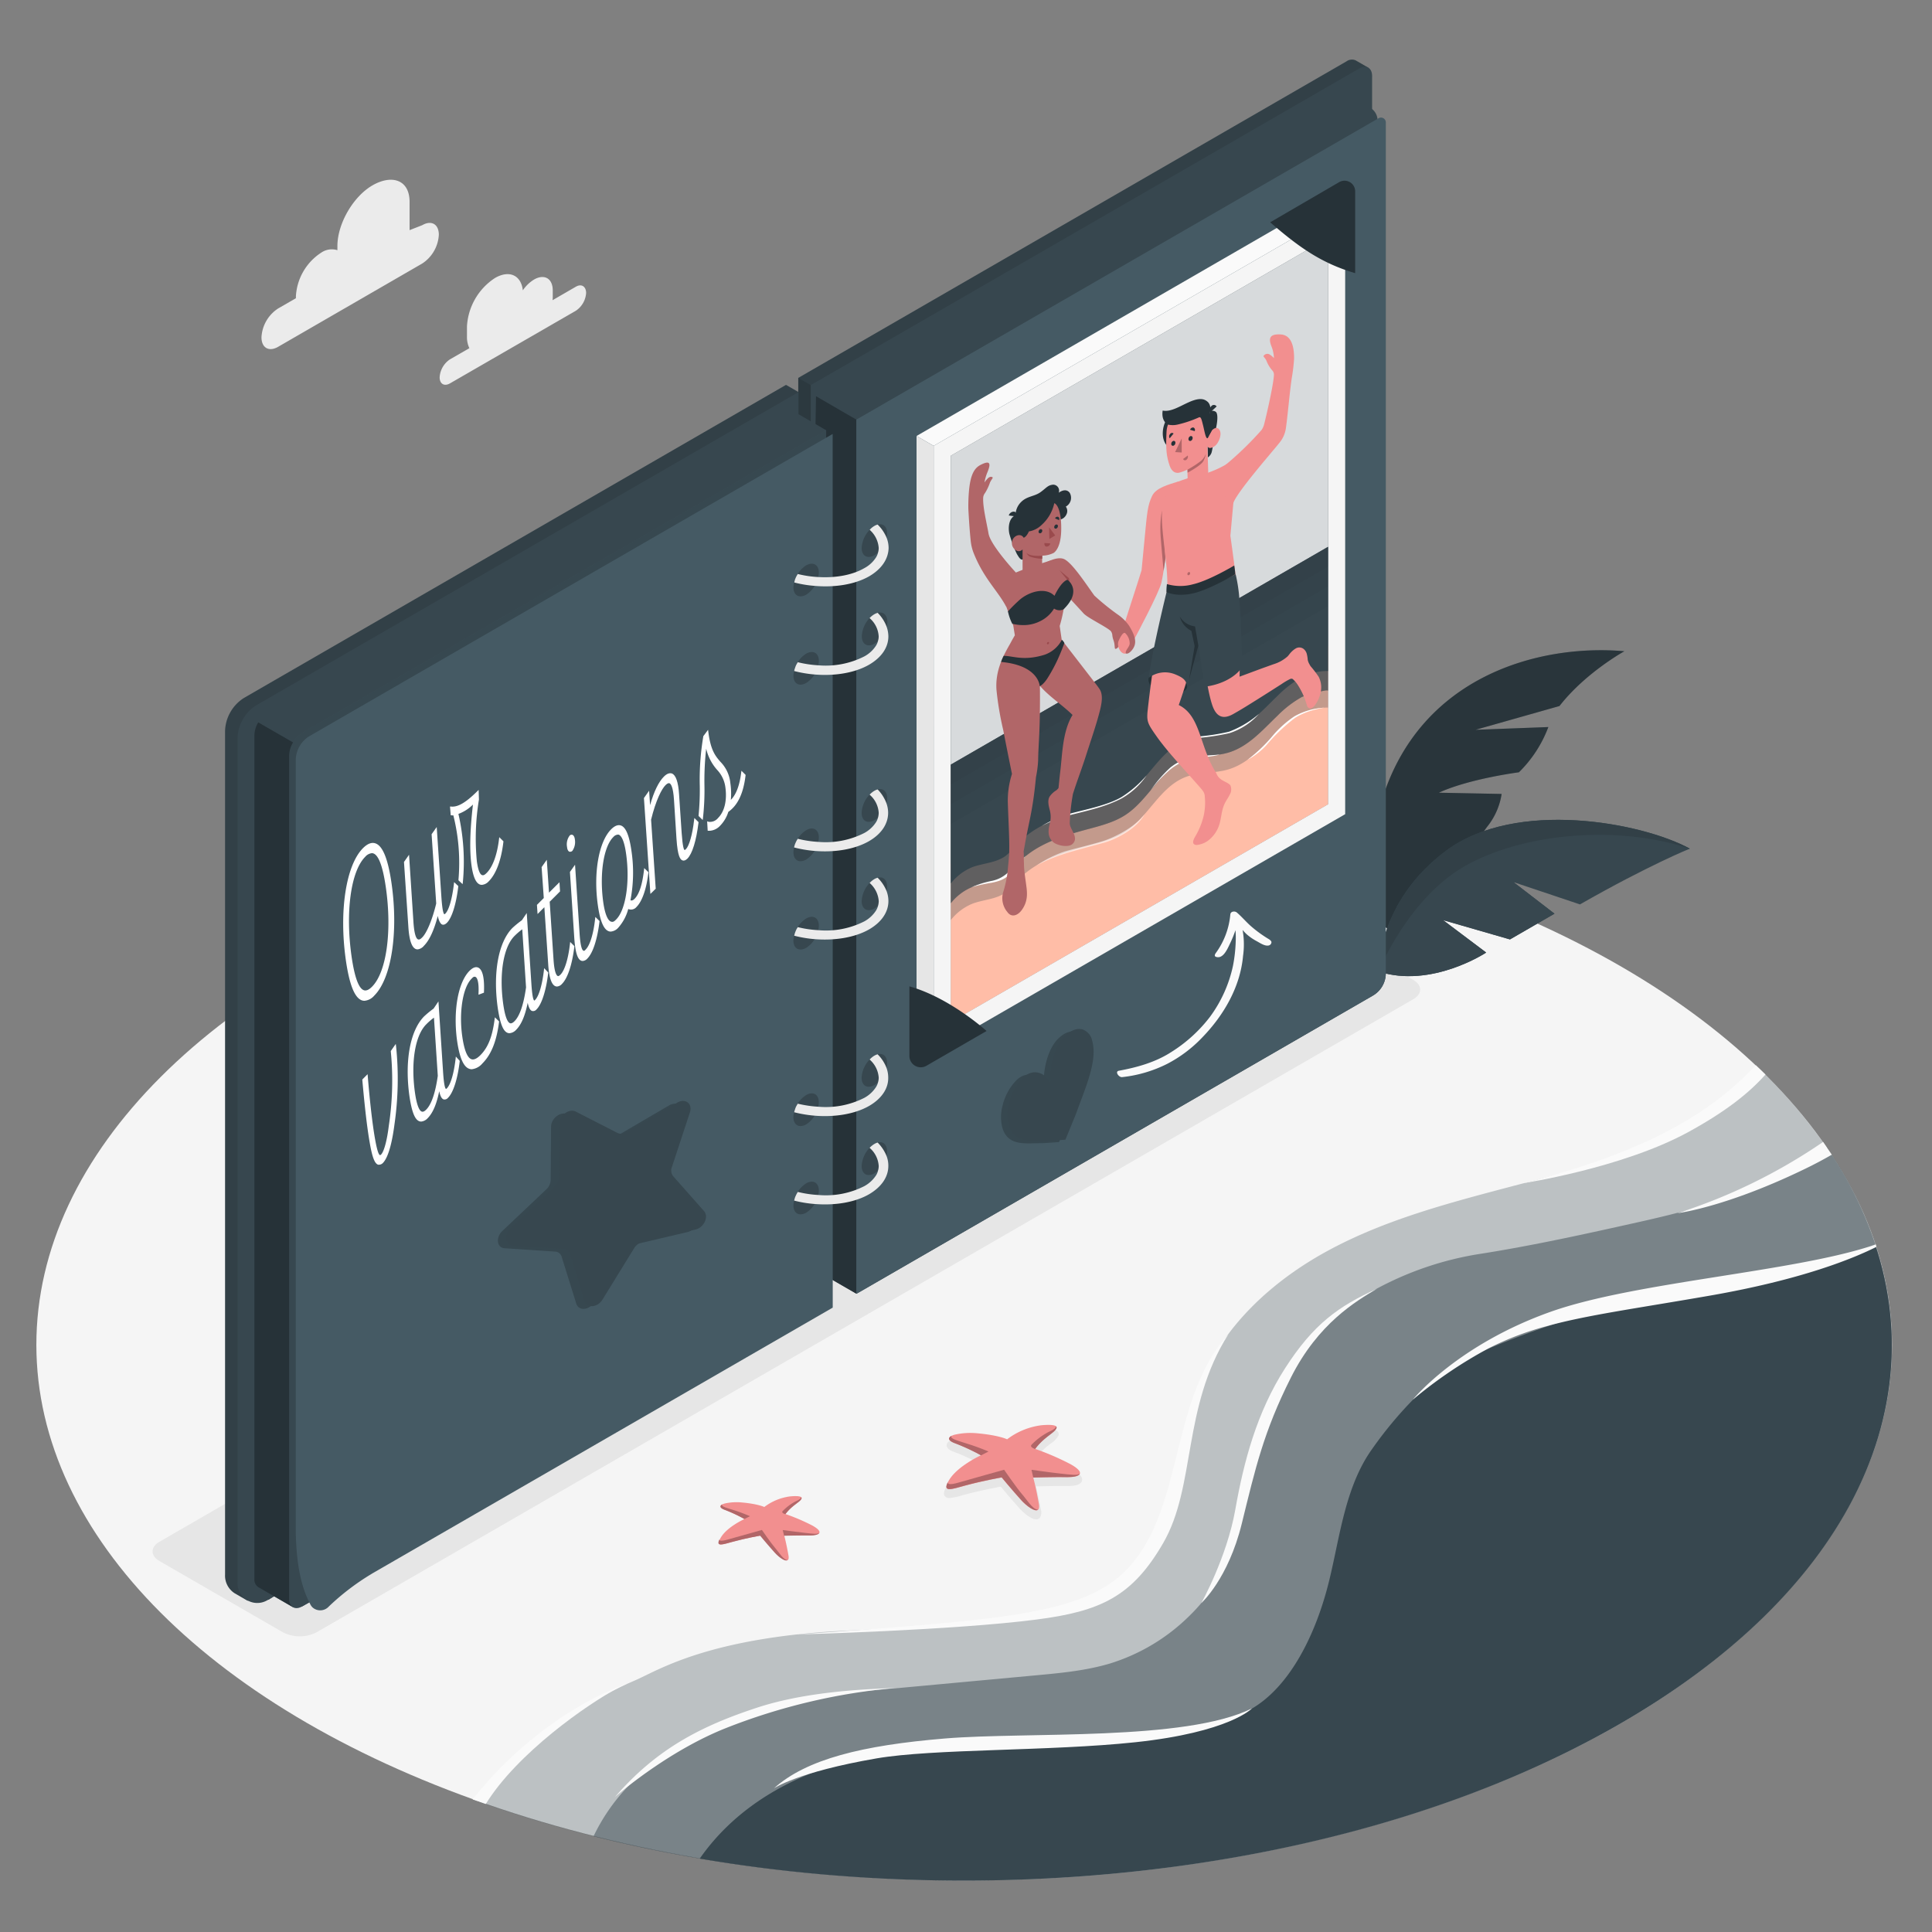 <svg xmlns="http://www.w3.org/2000/svg" viewBox="0 0 500 500"><rect x="0" y="0" width="500" height="500" fill="#808080" stroke="none"/><g id="freepik--Floor--inject-105"><g id="freepik--Beach--inject-105"><ellipse id="freepik--floor--inject-105" cx="249.53" cy="348.04" rx="240.12" ry="138.63" style="fill:#f5f5f5"></ellipse><g id="freepik--Waves--inject-105"><path d="M419.32,446.07C354.84,483.29,262.81,494.92,181.11,481q-14-2.38-27.5-5.78c-9.53-2.4-18.85-5.16-27.89-8.31l-2.35-.82c8.5-12.89,23.25-22.65,36.52-29.16l.71-.36.94-.44.85-.39,1.76-.77c5.32-2.26,15.57-9.05,42.26-12h.12l1.94-.21c4.13-.42,8.3-.66,12.47-.83l1-.07c12.83-.59,25.76-.62,38.38-2.47,7.23-1.07,17.16-3.38,21.85-5.45,9.34-4.12,15.57-11.08,19.06-21.47s5-21.64,8.58-32.13a55.71,55.71,0,0,1,7.92-14.88l.08-.1,0,0c6.73-9.05,16-16.36,26-21.76,15-8.12,31.77-12.43,48.29-16.8l2-.52,1.26-.33.46-.11,2.5-.65.42-.12c16-4.07,34.27-8.8,46.5-19.06a108.59,108.59,0,0,0,9.92-9.5c.58.54,1.13,1.09,1.69,1.63a130.59,130.59,0,0,1,14.89,17.41q.52.74,1,1.47l1.23,1.83a98.18,98.18,0,0,1,11.36,23.26,0,0,0,0,1,0,0c.07.21.14.41.2.61C499.53,366.05,477.42,412.52,419.32,446.07Z" style="fill:#37474F;opacity:0.3"></path><path d="M419.32,446.07C354.84,483.29,262.81,494.92,181.11,481q-14-2.38-27.5-5.78a50.06,50.06,0,0,1,8.77-12.76l0,0a59.86,59.86,0,0,1,10.15-8.62c15.29-10.28,34.82-14.68,52.93-16.35l6.42-.6h.2l.22,0,35.61-3.3c6.42-.59,12.9-1.19,19.1-3A50.25,50.25,0,0,0,308,418a41.31,41.31,0,0,0,2.94-3.18h0l0,0a38.82,38.82,0,0,0,8-16.58c4.6-19,8.73-33.08,15.46-44l.07-.13c4.35-8.53,12.26-15.34,21.3-20.3l.38-.22a83.58,83.58,0,0,1,26.35-9c14-2.18,28.11-5.3,41.87-8.38,3.59-.8,6.8-1.57,9.7-2.32,16.78-4.37,22.85-8.05,31.39-12.74,2.65-1.45,5.07-2.85,7.32-4.23l1.23,1.83a98.18,98.18,0,0,1,11.36,23.26,0,0,0,0,1,0,0c.07.21.14.41.2.61C499.53,366.05,477.42,412.52,419.32,446.07Z" style="fill:#37474F;opacity:0.5"></path><path d="M419.32,446.07C354.84,483.29,262.81,494.92,181.11,481c.22-.34.46-.67.7-1,7.19-9.8,16.84-16.45,27.6-20.88h0a109.9,109.9,0,0,1,30.66-7.18c12.77-1.29,26.19-1.1,39.21-1.44,14.51-.37,29.61-1,42.94-7.38a18.14,18.14,0,0,0,1.74-.92c9.78-5.7,16.59-19,20.06-33.26,2.76-11.29,4.13-24.25,11.09-33.95a102.39,102.39,0,0,1,10.58-12.76l0,0a55.89,55.89,0,0,1,18.06-12.58l1.42-.6,0,0q7.55-3.15,15.3-5.8l.2-.06q11.49-3.91,23.3-6.69c17.16-4,34.73-6.23,51.65-11.15,2.84-.82,5.68-1.74,8.49-2.74l.27-.1.92-.35a0,0,0,0,1,0,0c.07.21.14.41.2.61C499.53,366.05,477.42,412.52,419.32,446.07Z" style="fill:#37474F"></path><path d="M268.24,419.14C284.83,417,293,413.19,301,399.4c8.58-14.78,4.88-35.13,16.9-54.09-14.82,16.29-11.57,43.31-24.78,59.2C281.93,417.94,261.21,419,206.42,423,206.42,423,246.71,421.93,268.24,419.14Z" style="fill:#fafafa"></path><path d="M319.69,390.71c-2.2,12.4-8.78,24.15-8.78,24.15s6.93-6.21,10.45-20.5,5.63-23.74,12.71-37.82,16.86-19.79,22.27-23c-9.94,4.52-16.42,9.13-23.76,20.56S321.88,378.31,319.69,390.71Z" style="fill:#fafafa"></path><path d="M454.41,275.68c-9.08,9.55-23,20.49-55.61,29.33l-.42.12-2.5.65-.46.11-1.26.33s25.5-3.88,42.58-13.14c10-5.45,16-10.3,20.17-15-.56-.54-1.11-1.09-1.69-1.63Z" style="fill:#fafafa"></path><path d="M232.11,436.81a157,157,0,0,0-44.25,10.42c-14.24,5.66-26.47,15.91-28.48,17.64l-.24.22,0,0c.08-.09.14-.18.22-.26,10.62-12.19,22-18.12,36.64-22.91,14.24-4.66,31.16-4.78,35.93-5.12Z" style="fill:#fafafa"></path><path d="M485.62,322.69c-6,3-19.25,8.46-43,12.6-19.13,3.33-31.61,5-41.86,7.79l-.2.06a76.11,76.11,0,0,0-15.3,5.8l0,0a115.19,115.19,0,0,0-19.48,13.18l0,0s0,0-.05,0c.35-.43,11.85-14.24,35.68-22.67,21.68-7.66,62.16-10.23,82.87-17l.27-.1c.32-.1.62-.21.93-.32C485.49,322.29,485.56,322.49,485.62,322.69Z" style="fill:#fafafa"></path><path d="M472.82,297q-.49-.73-1-1.47a144,144,0,0,1-37.69,18.44c.8-.1,13.07-1.79,33.05-11.49,2.46-1.19,4.75-2.41,6.89-3.65Z" style="fill:#fafafa"></path><path d="M162.39,435.69l-.85.39-.94.44-.71.36c-7.67,4-26.08,16.85-34.17,30l-2.35-.82c-.35-.14-.7-.26-1.05-.38C135.87,448.53,152.65,439,162.39,435.69Z" style="fill:#fafafa"></path><path d="M293.81,450.89c24.39-2.6,30.18-8.74,30.18-8.74-17.36,8.54-58.08,6-79.45,7.77s-35.82,5.34-44.26,12.91c0,0,6-4.21,26.51-7.75C241.58,452.53,271.63,453.25,293.81,450.89Z" style="fill:#fafafa"></path></g></g></g><g id="freepik--Shadows--inject-105"><path id="freepik--Shadow--inject-105" d="M268.18,393.21c-1.4,0-3.43-1.84-4.31-2.82-2.08-2.3-4.19-4.83-4.86-5.65-1.14.21-5,.95-9.08,2l-1,.27a14.42,14.42,0,0,1-3.22.67,1.33,1.33,0,0,1-1.27-.6c-.32-.58-.1-1.42.74-2.79,1.77-2.87,5.52-5,7.37-6a48.68,48.68,0,0,0-5.56-2.51c-.86-.3-2-.82-2-1.75,0-.47.32-1.11,1.76-1.57a17.58,17.58,0,0,1,4.39-.49c.61,0,1.2,0,1.75.08a29.31,29.31,0,0,1,7.62,1.47,19,19,0,0,1,8.84-3.54c.71-.07,1.35-.1,1.91-.1,1.44,0,2.23.22,2.57.72a1,1,0,0,1,.08.94,5.66,5.66,0,0,1-1.92,2,18.33,18.33,0,0,0-3.19,2.93l.87.31a49.79,49.79,0,0,1,7.72,3.39c2,1.16,2.87,2.13,2.63,3.05-.3,1.13-2.09,1.36-3.53,1.36h-1.81c-2.25,0-5.2.06-6.56.09.26,1.06.77,3.23,1.28,6.15a2.38,2.38,0,0,1-.28,1.95A1.21,1.21,0,0,1,268.18,393.21Z" style="fill:#e6e6e6"></path><path id="freepik--shadow--inject-105" d="M73.24,422.45,41.28,404c-2.39-1.38-2.39-3.62,0-5L325.09,235.14a9.57,9.57,0,0,1,8.66,0l32,18.46c2.39,1.38,2.39,3.62,0,5L81.9,422.45A9.57,9.57,0,0,1,73.24,422.45Z" style="fill:#e6e6e6"></path></g><g id="freepik--Plants--inject-105"><g id="freepik--plants--inject-105"><path d="M359.83,241s-10.42-5.85-2.44-33.1c9.71-33.13,41.23-41.3,63-39.36,0,0-10.07,5.54-16.8,14.18l-21.71,6.15,18.83-.71a32.26,32.26,0,0,1-7.62,11.71s-12.82,1.65-20.71,5.28l16.24.32a17.79,17.79,0,0,1-3.71,8.45C381.51,218.42,373.14,232.47,359.83,241Z" style="fill:#37474F"></path><path d="M359.83,241s-10.42-5.85-2.44-33.1c9.71-33.13,41.23-41.3,63-39.36,0,0-10.07,5.54-16.8,14.18l-21.71,6.15,18.83-.71a32.26,32.26,0,0,1-7.62,11.71s-12.82,1.65-20.71,5.28l16.24.32a17.79,17.79,0,0,1-3.71,8.45C381.51,218.42,373.14,232.47,359.83,241Z" style="opacity:0.25"></path><path d="M356.77,251.43s-.41-18,17.56-31.32,50.41-7.32,63-.48c0,0-12.05,1.72-28.43,12.63l-17.24-4,10.64,8.19-11.52,6.66-17.33-5,11.17,8.4S370.5,255.88,356.77,251.43Z" style="fill:#37474F"></path><path d="M356.77,251.43s-.41-18,17.56-31.32,50.41-7.32,63-.48c0,0-10.54,4.22-28.44,14.43l-17.23-5.78,10.64,8.19-11.52,6.66-17.33-5,11.17,8.4S370.5,255.88,356.77,251.43Z" style="fill:#37474F"></path><path d="M374.33,220.11c-18,13.36-17.56,31.32-17.56,31.32s7.86-19.67,23.39-27.88,39.16-9.91,57.17-3.92C424.74,212.79,392.29,206.74,374.33,220.11Z" style="opacity:0.1"></path></g></g><g id="freepik--Album--inject-105"><g id="freepik--photo-album--inject-105"><g id="freepik--Notebook--inject-105"><path d="M206.59,331.18l3.24,1.88,138.66-83.8a7.46,7.46,0,0,0,3.37-5.83L354.09,17.5l-3.22-1.86a2.38,2.38,0,0,0-2.38.23L206.59,97.8Z" style="fill:#37474F"></path><path d="M350.87,15.64l3.22,1.86,0,2.76L209.83,99.67l-3.24-1.87,141.9-81.93A2.38,2.38,0,0,1,350.87,15.64Z" style="opacity:0.1"></path><path d="M209.83,333.06l141.9-81.93a7.45,7.45,0,0,0,3.37-5.83V19.69c0-2.15-1.51-3-3.37-1.94L209.83,99.67Z" style="fill:#37474F"></path><polygon points="206.59 97.8 209.83 99.67 209.83 333.06 206.59 331.19 206.59 97.8" style="opacity:0.2"></polygon><path d="M206.65,327.48,69.52,414l-5.5.24-3.23-1.87a5.4,5.4,0,0,1-2.54-4.87V189.13a10.5,10.5,0,0,1,4.92-8.52l140.25-81,3.23,1.86Z" style="fill:#37474F"></path><path d="M206.65,327.48,69.52,414l-5.5.24-3.23-1.87a5.4,5.4,0,0,1-2.54-4.87V189.13a10.5,10.5,0,0,1,4.92-8.52l140.25-81,3.23,1.86Z" style="opacity:0.1"></path><path d="M62.88,186.13a10,10,0,0,0-1.4,4.87V409.31a5.12,5.12,0,0,0,8,4.64l137.14-79.18V101.5l-140.25,81A10.05,10.05,0,0,0,62.88,186.13Z" style="fill:#37474F"></path><path d="M221.67,334.82l-14.27-8.23,3.78-224L345.84,24.83a3.77,3.77,0,0,1,3.43,0L354.79,28a3.8,3.8,0,0,1,1.72,3l2.14,220.84a6.73,6.73,0,0,1-3.37,5.83Z" style="fill:#37474f"></path><polygon points="221.62 334.8 221.63 108.6 211.18 102.54 207.4 326.59 221.62 334.8" style="fill:#263238"></polygon><path d="M358.65,31.65v220.2a6.73,6.73,0,0,1-3.37,5.83L222.15,334.55l-.53.25V108.6l135.15-78A1.25,1.25,0,0,1,358.65,31.65Z" style="fill:#455a64"></path><path d="M213.81,337.43,78.23,415.71l-2.38.24-8.95-5.19h0a2.38,2.38,0,0,1-1-2.18V190.26a7.45,7.45,0,0,1,3.36-5.83l135.59-78.28,8.95,5.19Z" style="fill:#37474f"></path><path d="M213.81,111.33l-1.7,1-22.06,12.74-4.11,2.37L78.23,189.62a7.46,7.46,0,0,0-3.37,5.83V413.78c0,2.14,1.52,3,3.37,1.94l1.8-1,133.78-77.25Z" style="fill:#455a64"></path><path d="M213.81,111.33l-1.7,1-22.06,12.74-4.11,2.37L78.23,189.62a7.46,7.46,0,0,0-3.37,5.83V413.78c0,2.14,1.52,3,3.37,1.94l1.8-1,133.78-77.25Z" style="opacity:0.2"></path><path d="M75.84,192.14l-9-5.19a6.72,6.72,0,0,0-1,3.31V408.58a2.34,2.34,0,0,0,1,2.17l9,5.2a2.41,2.41,0,0,1-1-2.17V195.45A6.83,6.83,0,0,1,75.84,192.14Z" style="fill:#263238"></path><path d="M215.49,112.31l-24.4,14.09-3.83,2.21-107.35,62a7.42,7.42,0,0,0-3.36,5.83V391.93c0,1.74,0,3.37,0,4.91.19,8.07,1.36,13.54,3.49,17.84.1.18.18.35.27.53a2.81,2.81,0,0,0,.67.87,3,3,0,0,0,4.14-.34,62.63,62.63,0,0,1,11-8.39l.17-.11,119.22-68.83Z" style="fill:#455a64"></path><path d="M227.14,135.76a2.87,2.87,0,0,0-.87.36,4.74,4.74,0,0,0-1.2,1A7.28,7.28,0,0,0,223,141.8c0,2.08,1.49,2.93,3.29,1.9a4.86,4.86,0,0,0,.95-.72h0a7.48,7.48,0,0,0,2.16-3.65,5.06,5.06,0,0,0,.19-1.31C229.57,136.27,228.54,135.38,227.14,135.76Z" style="fill:#37474f"></path><path d="M227.14,158.6a3.85,3.85,0,0,0-.86.36,5.45,5.45,0,0,0-1.24,1,7.39,7.39,0,0,0-2,4.69c0,2.09,1.49,3,3.3,1.91a5.07,5.07,0,0,0,1-.74,7.28,7.28,0,0,0,2.15-3.66,4.51,4.51,0,0,0,.18-1.29C229.58,159.11,228.54,158.22,227.14,158.6Z" style="fill:#37474f"></path><path d="M227.13,204.3a3.32,3.32,0,0,0-.85.36,5.69,5.69,0,0,0-1.23,1,7.17,7.17,0,0,0-2.05,4.7c0,2.08,1.47,2.93,3.29,1.9a5.53,5.53,0,0,0,1-.73,7.66,7.66,0,0,0,2.15-3.67,4.77,4.77,0,0,0,.17-1.29C229.57,204.8,228.54,203.92,227.13,204.3Z" style="fill:#37474f"></path><path d="M227.13,227.15a3.85,3.85,0,0,0-.86.36,5.49,5.49,0,0,0-1.21,1A7.41,7.41,0,0,0,223,233.2c0,2.09,1.49,2.94,3.31,1.91a5.28,5.28,0,0,0,.94-.71h0a7.67,7.67,0,0,0,2.16-3.68,4.87,4.87,0,0,0,.17-1.29C229.57,227.66,228.54,226.78,227.13,227.15Z" style="fill:#37474f"></path><path d="M227.12,272.85a3.71,3.71,0,0,0-.85.36,5.15,5.15,0,0,0-1.21,1,7.24,7.24,0,0,0-2.07,4.7c0,2.08,1.48,2.94,3.29,1.9a5,5,0,0,0,1-.73,7.42,7.42,0,0,0,2.15-3.67,4.75,4.75,0,0,0,.17-1.28C229.57,273.36,228.53,272.47,227.12,272.85Z" style="fill:#37474f"></path><path d="M227.13,295.69a3.38,3.38,0,0,0-.85.37,5.7,5.7,0,0,0-1.23,1,7.34,7.34,0,0,0-2.05,4.7c0,2.09,1.48,2.94,3.29,1.9a4.84,4.84,0,0,0,.94-.71v0a7.4,7.4,0,0,0,2.17-3.65s0,0,0,0a4.75,4.75,0,0,0,.17-1.28C229.58,296.21,228.54,295.31,227.13,295.69Z" style="fill:#37474f"></path><path d="M208.64,153.91c-1.82,1-3.29.18-3.3-1.9a7.23,7.23,0,0,1,3.28-5.69c1.82-1,3.3-.2,3.3,1.91A7.23,7.23,0,0,1,208.64,153.91Z" style="fill:#37474f"></path><path d="M227.14,135.76a2.87,2.87,0,0,0-.87.36,4.74,4.74,0,0,0-1.2,1,6.88,6.88,0,0,1,2.34,4.7,4.32,4.32,0,0,1-.17,1.18h0a4.25,4.25,0,0,1-.48,1.18,8.11,8.11,0,0,1-3.08,2.86c-3.13,1.81-7.46,2.56-11.88,2.3a27.44,27.44,0,0,1-5.33-.79,2.07,2.07,0,0,0-.22.35,6.38,6.38,0,0,0-.35.69c-.08.21-.17.42-.23.62a.24.24,0,0,0,0,.09,2.07,2.07,0,0,0-.1.33s0,0,0,0,0,.08,0,.12a29.91,29.91,0,0,0,5.34.88c5.18.45,10.37-.38,14.06-2.5,3.18-1.86,4.95-4.46,5-7.35a7.3,7.3,0,0,0-.46-2.47A10.32,10.32,0,0,0,227.14,135.76Z" style="fill:#ebebeb"></path><path d="M208.64,176.76c-1.82,1-3.29.19-3.3-1.9a7.23,7.23,0,0,1,3.28-5.69c1.82-1,3.3-.2,3.3,1.91A7.23,7.23,0,0,1,208.64,176.76Z" style="fill:#37474f"></path><path d="M227.14,158.6a3.85,3.85,0,0,0-.86.36,5.45,5.45,0,0,0-1.24,1,6.71,6.71,0,0,1,2.36,4.7,3.74,3.74,0,0,1-.16,1.16,4,4,0,0,1-.48,1.19,8.21,8.21,0,0,1-3.08,2.87,22.07,22.07,0,0,1-11.89,2.3,28.59,28.59,0,0,1-5.32-.8c-.16.24-.3.49-.43.73l-.08.15s0,0,0,.06a1.43,1.43,0,0,0-.14.34,7.54,7.54,0,0,0-.3,1,31.79,31.79,0,0,0,5.32.9c5.19.43,10.37-.4,14.07-2.53,3.19-1.85,5-4.44,5-7.34a7.8,7.8,0,0,0-.45-2.49A10.14,10.14,0,0,0,227.14,158.6Z" style="fill:#ebebeb"></path><path d="M208.63,222.46c-1.81,1-3.29.18-3.29-1.91a7.21,7.21,0,0,1,3.28-5.68c1.82-1.05,3.3-.2,3.3,1.9A7.23,7.23,0,0,1,208.63,222.46Z" style="fill:#37474f"></path><path d="M227.13,204.3a3.32,3.32,0,0,0-.85.36,5.69,5.69,0,0,0-1.23,1,6.71,6.71,0,0,1,2.36,4.7,5.15,5.15,0,0,1-.16,1.17,4.47,4.47,0,0,1-.49,1.18,8.28,8.28,0,0,1-3.08,2.87,22.07,22.07,0,0,1-11.9,2.3,28.28,28.28,0,0,1-5.32-.81l-.22.35a5.71,5.71,0,0,0-.35.7,4.82,4.82,0,0,0-.27.72l-.12.48a31.91,31.91,0,0,0,5.33.9c5.18.43,10.37-.4,14.07-2.53,3.19-1.85,4.94-4.45,4.95-7.34a7.44,7.44,0,0,0-.45-2.49A10.18,10.18,0,0,0,227.13,204.3Z" style="fill:#ebebeb"></path><path d="M208.63,245.31c-1.81,1-3.29.18-3.3-1.91a7.26,7.26,0,0,1,3.29-5.68c1.82-1.05,3.3-.2,3.3,1.9A7.22,7.22,0,0,1,208.63,245.31Z" style="fill:#37474f"></path><path d="M227.13,227.15a3.85,3.85,0,0,0-.86.36,5.49,5.49,0,0,0-1.21,1,6.89,6.89,0,0,1,2.36,4.71,4.91,4.91,0,0,1-.18,1.2h0a4.6,4.6,0,0,1-.48,1.15,8.35,8.35,0,0,1-3.07,2.88,22,22,0,0,1-11.9,2.28,28,28,0,0,1-5.33-.79c-.07.13-.14.23-.22.35a6.08,6.08,0,0,0-.33.68l0,0a6,6,0,0,0-.28.81c0,.12-.07.25-.1.38a31.66,31.66,0,0,0,5.31.89c5.19.42,10.39-.41,14.08-2.52,3.2-1.85,5-4.46,5-7.34a7.56,7.56,0,0,0-.44-2.49A10.21,10.21,0,0,0,227.13,227.15Z" style="fill:#ebebeb"></path><path d="M208.63,291c-1.81,1-3.29.18-3.3-1.91a7.22,7.22,0,0,1,3.29-5.68c1.82-1.05,3.29-.2,3.29,1.9A7.25,7.25,0,0,1,208.63,291Z" style="fill:#37474f"></path><path d="M227.12,272.85a3.71,3.71,0,0,0-.85.36,5.15,5.15,0,0,0-1.21,1,6.8,6.8,0,0,1,2.35,4.69,4.32,4.32,0,0,1-.17,1.18,4,4,0,0,1-.49,1.18,8.28,8.28,0,0,1-3.08,2.87,22,22,0,0,1-11.88,2.29,29.94,29.94,0,0,1-5.33-.79,7.63,7.63,0,0,0-.42.73l-.09.15a.14.14,0,0,0,0,.06,2,2,0,0,0-.14.34l-.16.48a3.9,3.9,0,0,0-.12.46l0,0a33,33,0,0,0,5.33.89c5.19.42,10.37-.41,14.07-2.53,3.19-1.85,5-4.46,4.94-7.33a7.2,7.2,0,0,0-.44-2.5A9.86,9.86,0,0,0,227.12,272.85Z" style="fill:#ebebeb"></path><path d="M208.64,313.85c-1.82,1-3.29.19-3.3-1.9a7.24,7.24,0,0,1,3.28-5.69c1.82-1.05,3.3-.19,3.3,1.91A7.21,7.21,0,0,1,208.64,313.85Z" style="fill:#37474f"></path><path d="M227.13,295.69a3.38,3.38,0,0,0-.85.37,5.7,5.7,0,0,0-1.23,1,6.73,6.73,0,0,1,2.36,4.7,4.14,4.14,0,0,1-.17,1.17v0a4,4,0,0,1-.47,1.17,8.45,8.45,0,0,1-3.08,2.87,21.94,21.94,0,0,1-11.91,2.29,27.92,27.92,0,0,1-5.3-.79,2.07,2.07,0,0,0-.22.35,6.38,6.38,0,0,0-.35.69,5.81,5.81,0,0,0-.27.72c0,.16-.09.32-.13.48a30.72,30.72,0,0,0,5.33.88c5.19.43,10.38-.39,14.06-2.51,3.19-1.86,5-4.45,5-7.34a6.86,6.86,0,0,0-.43-2.48s0,0,0,0A10.38,10.38,0,0,0,227.13,295.69Z" style="fill:#ebebeb"></path></g><g id="freepik--Photo--inject-105"><polygon points="241.63 115.39 348.13 53.9 348.13 210.71 241.64 272.19 241.63 115.39" style="fill:#f5f5f5"></polygon><polygon points="348.13 53.9 343.69 51.34 237.2 112.83 241.63 115.39 348.13 53.9" style="fill:#fafafa"></polygon><polygon points="237.2 112.83 237.2 269.63 241.64 272.19 241.63 115.39 237.2 112.83" style="fill:#e6e6e6"></polygon><polygon points="246.07 117.95 343.69 61.59 343.69 208.14 246.07 264.5 246.07 117.95" style="fill:#37474F"></polygon><polygon points="246.07 117.95 343.69 61.59 343.69 208.14 246.07 264.5 246.07 117.95" style="fill:#fff;opacity:0.8"></polygon><polygon points="246.07 223.51 343.69 167.15 343.69 208.14 246.07 264.5 246.07 223.51" style="fill:#ffbda7"></polygon><path d="M246.07,233.76a13.69,13.69,0,0,1,5.63-4.24c2.79-1.05,6-1.08,8.49-2.84a23.5,23.5,0,0,0,3.35-3.34c4.73-5,11.64-7.05,18.26-8.82,3.28-.88,6.63-1.76,9.47-3.62,6-3.91,9-11.73,15.71-14.2,3.48-1.29,7.38-.87,10.93-1.93,5.23-1.56,8.92-5.94,12.73-9.57a28.27,28.27,0,0,1,6.25-4.8c.55-.29,6.8-2.19,6.8-1.62V141.53l-97.62,56.36Z" style="fill:#37474F;opacity:0.5"></path><path d="M246.07,238.11a13.72,13.72,0,0,1,5.63-4.25c2.79-1.05,6-1.08,8.49-2.83a24.59,24.59,0,0,0,3.35-3.34c4.73-5,11.64-7.05,18.26-8.83,3.28-.88,6.63-1.76,9.47-3.62,6-3.91,9-11.73,15.71-14.2,3.48-1.28,7.38-.86,10.93-1.92,5.23-1.57,8.92-5.94,12.73-9.57a27.79,27.79,0,0,1,6.25-4.81,14.65,14.65,0,0,1,6.8-1.62V141.53l-97.62,56.36Z" style="fill:#37474F;opacity:0.3"></path><path d="M246.07,233.76a13.69,13.69,0,0,1,5.63-4.24c2.79-1.05,6-1.08,8.49-2.84a23.5,23.5,0,0,0,3.35-3.34c4.73-5,11.64-7.05,18.26-8.82,3.28-.88,6.63-1.76,9.47-3.62,6-3.91,9-11.73,15.71-14.2,3.48-1.29,7.38-.87,10.93-1.93,5.23-1.56,8.92-5.94,12.73-9.57a28.27,28.27,0,0,1,6.25-4.8c.55-.29,6.8-2.19,6.8-1.62V141.53l-97.62,56.36Z" style="fill:#37474F;opacity:0.4"></path><path d="M246.07,228.64a13.72,13.72,0,0,1,5.63-4.25c2.79-1,6-1.08,8.49-2.83a24.59,24.59,0,0,0,3.35-3.34c4.73-5,11.64-7.05,18.26-8.83,3.28-.88,6.63-1.76,9.47-3.62,6-3.91,9-11.73,15.71-14.2,3.48-1.28,7.38-.86,10.93-1.92,5.23-1.57,8.92-5.94,12.73-9.57a28.27,28.27,0,0,1,6.25-4.8,14.63,14.63,0,0,1,6.8-1.63V141.53l-97.62,56.36Z" style="fill:#37474F"></path><polygon points="246.07 197.89 246.07 213.27 343.69 156.91 343.69 141.53 246.07 197.89" style="opacity:0.03"></polygon><polygon points="246.07 197.89 246.07 208.14 343.69 151.78 343.69 141.53 246.07 197.89" style="opacity:0.03"></polygon><path d="M269.59,213.75a34.16,34.16,0,0,1,7.68-3.27c3.36-.91,9.36-2.06,13-4.21a29.32,29.32,0,0,0,6.48-5.61,19.5,19.5,0,0,1-6.52,6c-3.91,2-7.71,2.88-12.18,4A40.23,40.23,0,0,0,269.59,213.75Z" style="fill:#fff"></path><path d="M305.57,192.2a12.08,12.08,0,0,1,4.34-1.57,55.1,55.1,0,0,0,8.15-1.26,25.77,25.77,0,0,0,7.77-4.63,17.22,17.22,0,0,1-7.66,5A60,60,0,0,1,309.8,191,13.71,13.71,0,0,0,305.57,192.2Z" style="fill:#fff"></path><path d="M251.48,229.6a24.8,24.8,0,0,1,5.31-1.65,8.48,8.48,0,0,0,4.22-2.29,30.55,30.55,0,0,1,4.62-4.22,21.23,21.23,0,0,0-3.74,4.08c-1.34,1.89-3.06,2.49-5.22,2.93A40.57,40.57,0,0,0,251.48,229.6Z" style="fill:#fff"></path><path d="M268.26,224a30,30,0,0,1,7.39-3.68c1.91-.55,7.85-2,10.12-2.76s7.71-3.22,10.45-6.83c-2.06,3.87-7.61,6.57-10.51,7.37S277,220.41,275,221.13A39.46,39.46,0,0,0,268.26,224Z" style="fill:#fff;opacity:0.6"></path><path d="M297.82,204.49a33.65,33.65,0,0,1,5.09-5.87,14,14,0,0,1,6.21-2.82c2.21-.24,6-.43,6.58-.54-1.87.62-5.58.78-6.79.94a14.93,14.93,0,0,0-6.45,3.31A35.42,35.42,0,0,0,297.82,204.49Z" style="fill:#fff"></path><path d="M322.85,196.64a39,39,0,0,0,6.55-6.26,27.38,27.38,0,0,1,5.6-5,17.72,17.72,0,0,1,7.7-2.23c-1,.17-5.24.84-8.16,3.12a45.51,45.51,0,0,0-6.77,6.55A18.45,18.45,0,0,1,322.85,196.64Z" style="fill:#fff"></path><polygon points="246.07 197.89 246.07 203.02 343.69 146.66 343.69 141.53 246.07 197.89" style="opacity:0.03"></polygon><path d="M295.44,147.57c-.72,2.45-4.39,13.55-4.58,14.39-.28,1.28-2,4.1-1.05,4.54,1.63.79,2.94.41,3.47-.56.72-1.33,6.7-12.58,7.3-15.17s1.73-11.5,2.3-13.67c.77-2.95,2.09-12.5,2.09-12.5-2.49.81-5.78,1.6-6.8,3.74-1.18,2.46-1.3,4.33-1.92,10.77C295.87,143.2,295.44,147.57,295.44,147.57Z" style="fill:#f28f8f"></path><path d="M301.63,144.55l-.91-12.41a25.62,25.62,0,0,0-.37,6.23c.06,1.31.78,9.37.78,9.37Z" style="fill:#b16668"></path><path d="M273.82,151.62s4.8,5.13,6.6,7.12c1.07,1.18,6,3.52,7.06,4.59a2.15,2.15,0,0,1,.4,1.19c.13,1,.43,1.27.55,2.29.09.8.06,1.09.23,1.11s.68-.14.92-.88a9.86,9.86,0,0,0,.24-1.59,7.64,7.64,0,0,1,.84,2.43c.38,2,1.59,1.36,2.49.11,1-1.45.89-3.05-.91-6a11.47,11.47,0,0,0-2.64-2.72,61.82,61.82,0,0,1-6.37-5.12c-2.17-3-5.55-8.2-7.67-9.37-1.5-.83-3.92.2-5.78,1.32A42.7,42.7,0,0,0,273.82,151.62Z" style="fill:#b16668"></path><path d="M289.51,165.82c.31-.7,1.08-2.27,1.65-2a3.67,3.67,0,0,1,1.2,2.76c-.07.93-1.22,1.73-1,2.53C290.2,169.53,288.87,167.31,289.51,165.82Z" style="fill:#f28f8f"></path><path d="M284.59,178.37c-.26-.4-.62-.89-1.06-1.46h0l-8.76-11.33-.52-3.59a33.37,33.37,0,0,0,1-4.27c2.57-3.12,1.93-5.69,1.06-7.49-1.74-3.59-3.09-5.54-4.75-5.07l-4.92,1.56c-2.49.92-4.19,1.63-4.79,1.91-1.54.73-1.52,1.9-1.65,3.65a16.71,16.71,0,0,0,.23,4.73l1.8,4.86.41,2.55s-.49.81-1.2,2.14c-1.71,3-3.92,6.95-3.55,12a79.83,79.83,0,0,0,1.74,10.35c1.14,5.9,2.27,11.38,2.27,11.38a22.49,22.49,0,0,0-1.08,7.27c.14,4.61.44,9.68.37,12.37,0,.59-.05,1.81-.05,1.81v-.41c-.07,1.13-.14,1.76-.41,4.56a29.09,29.09,0,0,1-1.14,5.11,5.54,5.54,0,0,0,1.09,5c1.1,1.58,2.73.92,3.74-.47,1.73-2.37,1.42-4.62,1.13-6.73S265,225,265,223.57c-.08-2,0-2.3-.09-3.19.1-.61.27-1.46.36-2,1.1-6.22,2-8.46,2.84-17.26a28.35,28.35,0,0,0,.56-4.33c0-1.31.11-3.24.25-6,.23-4.47.25-9.36.21-13.29,2.49,2.86,5.59,4.76,8.45,7.53-2.61,4.19-2.66,10.35-3.16,14.41-.28,2.32-.29,2.83-.48,4.51a3.09,3.09,0,0,1-.57.58,5.78,5.78,0,0,0-1.72,1.61c-.66,1.08-.2,2.61.08,3.72a6.84,6.84,0,0,1-.11,3.54c-.41,1.8-.41,3.19.79,4.39.95,1,4,1.65,5.13.65,1.86-1.7-.76-3.81-.69-5.48a53.41,53.41,0,0,1,.82-7.47c1.06-3.38,2.06-5.85,3.4-10,.79-2.5,2.14-6.4,3.1-9.77C284.85,183.22,285.77,180.21,284.59,178.37Zm-19.76,42.18a.69.69,0,0,0,0-.13Zm-.05.4c0-.07,0-.16,0-.26Z" style="fill:#b16668"></path><path d="M269.08,177.58s-.17-5.38-10-6.27a10,10,0,0,1,.68-1.58c2.39,0,5.13,1.4,10.54-.27a8,8,0,0,0,4.51-3.88,2.66,2.66,0,0,1,.65.83s-.66,1.91-1.74,4.28a41.62,41.62,0,0,1-2.77,5.05C269.82,177.37,269.08,177.58,269.08,177.58Z" style="fill:#263238"></path><path d="M271.5,166.37a.41.41,0,0,1-.28.36.21.21,0,0,1-.27-.22.41.41,0,0,1,.28-.36A.21.21,0,0,1,271.5,166.37Z" style="fill:#9a4a4d"></path><path d="M276.2,150.05l-2-2.46s2.15,1.8,2.4,2,.05,2,.05,2Z" style="fill:#9a4a4d"></path><path d="M260.86,158.23s1.13-1.28,2.89-2.88c2.37-2.15,6.76-3.58,9.15-1.15,0,0,1.58-3.52,3.3-4.15.19,0,4,2.91-1,7.67a2.49,2.49,0,0,1-2.41-.22,8.55,8.55,0,0,1-3.46,3.19,9.53,9.53,0,0,1-4.82,1.08,11.25,11.25,0,0,1-2.54-.35A12.15,12.15,0,0,1,260.86,158.23Z" style="fill:#263238"></path><path d="M264.68,144.81c-.62.15-1.05-.69-1.52-1.45a32.66,32.66,0,0,1-1.85-4.9c-.41-1.27-.48-4.31,1.5-5.1a4.88,4.88,0,0,1,1.46-3.45c1.55-1.54,3.43-1.4,5-2.53s1.89-1.84,3.31-1.95a1.55,1.55,0,0,1,1.42,2.09s1.74-1.41,2.83,0a2.59,2.59,0,0,1-1,3.59,1.92,1.92,0,0,1,.17,2,2.37,2.37,0,0,1-2.22,1.42Z" style="fill:#263238"></path><path d="M262.42,132.41a1.38,1.38,0,0,0-1.35,1l1.94.26C263.22,133.05,263,132.48,262.42,132.41Z" style="fill:#263238"></path><path d="M272.85,130.22c.84.31,1.89,2.29,1.79,7.05-.09,4-1.32,5.37-1.94,5.82a6.82,6.82,0,0,1-3,.71v2.41s3.2,2.84.54,3.92a5.1,5.1,0,0,1-4.13-.55,3.5,3.5,0,0,1-1.47-2.13l0-5.26a1.29,1.29,0,0,1-1.83.13,2.14,2.14,0,0,1-.54-3c.75-1,2.12-1.15,2.65-.15,0,0,.68-.13,1.36-1.64a6.12,6.12,0,0,0,3.26-1.65A10.57,10.57,0,0,0,272.85,130.22Z" style="fill:#b16668"></path><path d="M269.74,137.33a.71.71,0,0,1-.46.67.38.38,0,0,1-.5-.37.72.72,0,0,1,.45-.67A.38.38,0,0,1,269.74,137.33Z" style="fill:#263238"></path><path d="M270.33,140.53l1.49.11a1,1,0,0,1-1,.82C270.44,141.43,270.2,141,270.33,140.53Z" style="fill:#9a4a4d"></path><path d="M274.05,134.6l-1-.45a.66.66,0,0,1,.81-.39A.6.6,0,0,1,274.05,134.6Z" style="fill:#263238"></path><path d="M269.07,135.73l-1.1.74a.77.77,0,0,1,.32-.88A.51.51,0,0,1,269.07,135.73Z" style="fill:#263238"></path><path d="M273.79,136.13a.71.71,0,0,1-.46.67.38.38,0,0,1-.5-.37.72.72,0,0,1,.45-.67A.38.38,0,0,1,273.79,136.13Z" style="fill:#263238"></path><polygon points="271.5 136.46 271.57 139.48 273.08 138.57 271.5 136.46" style="fill:#9a4a4d"></polygon><path d="M269.73,143.8c-1.22.16-3.73.07-4.12-.88a1.93,1.93,0,0,0,.88,1.11,10.52,10.52,0,0,0,3.24.57Z" style="fill:#9a4a4d"></path><path d="M252,143.18c2.65,6.63,6.23,9.7,8.4,13.83,3.87-.7,4.19-6.62,2.5-8.85,0,0-6.54-7-7.07-10.08-.46-2.7-1.53-6.92-1.38-9.32a2.16,2.16,0,0,1,.47-1.16,12.76,12.76,0,0,0,1.29-2.73c.39-.81.8-1.18.69-1.31s-.59-.35-1.19.18a7.38,7.38,0,0,0-.93,1.13,12.21,12.21,0,0,1,.8-2.74c.88-2.15.72-3.11-1.78-1.83-1.57.79-2.6,2.4-3,6.45a43.68,43.68,0,0,0-.19,5c.16,3,.36,5.88.62,8.35A11.94,11.94,0,0,0,252,143.18Z" style="fill:#b16668"></path><path d="M297.28,175.45c-.2.73-.18,2.72,4.23,3.55s5.48-.21,5.72-1.13a4.65,4.65,0,0,0-2.59-4.75C302.31,172.13,297.69,173,297.28,175.45Z" style="fill:#263238"></path><path d="M341.26,175.13a28.32,28.32,0,0,0-2.05-2.68,4.36,4.36,0,0,1-.35-.59,3.68,3.68,0,0,1-.42-1.09,8.18,8.18,0,0,0-.22-1.44,2.48,2.48,0,0,0-.84-1.38,1.81,1.81,0,0,0-2.08-.11,5.84,5.84,0,0,0-1.21,1c-.32.33-.57.75-.89,1.06a9.7,9.7,0,0,1-3.61,2L326.52,173l-5.39,2-.33.12s.31-11.63-.46-20.84c-.38-4.91-1.92-15.62-1.92-15.62l1.11-12.25c-.07-1.5-.9-7.23-2-6.34a26.39,26.39,0,0,1-4.69,2.19s-3.67.91-6.51,1.87c-2.68.9-4.36,1.71-5.47,7.44-.89,4.56,2.08,16.83,1,22.31a1.13,1.13,0,0,0,0,.18A287.88,287.88,0,0,0,297,184c-.27,2.74.06,3.34,2.22,6.42,3,4.32,8.23,9.72,11.83,13.92l.35.49a2.54,2.54,0,0,1,.4,1.34,16,16,0,0,1,.05,2.53,19.1,19.1,0,0,1-.25,2,18.79,18.79,0,0,1-2.32,5.86c-.32.57-.66,1.28-.41,1.76a1,1,0,0,0,1,.34,5.92,5.92,0,0,0,3.31-1.55,8.29,8.29,0,0,0,2.27-3.38c.67-1.91.61-3.94,1.5-5.77.38-.8.92-1.5,1.3-2.3a2.66,2.66,0,0,0,.19-2.37,1.71,1.71,0,0,0-.54-.5c-1-.66-2.31-.93-3-2.4l-.16-.36c-4.37-6.89-3.94-14.76-9.68-17.57,2-5.64,3.73-11.92,5.54-18,.38,3.3,1.73,14.09,3.19,18.19.92,2.58,2.5,3.74,5.3,2.18,2.09-1.16,4.16-2.47,6.22-3.76s4.26-2.69,6.38-4.05a16.74,16.74,0,0,1,2.13-1.26.91.91,0,0,1,.57-.1.72.72,0,0,1,.31.21,7.18,7.18,0,0,1,1.19,1.43,19.34,19.34,0,0,1,1.8,3.58c.24.61.4,1.27.63,1.88a.84.84,0,0,0,1.16.48,2.56,2.56,0,0,0,.91-.86,8.23,8.23,0,0,0,1.48-3.69A5.94,5.94,0,0,0,341.26,175.13Z" style="fill:#f28f8f"></path><path d="M308,148.32a.52.52,0,0,1-.31.52.27.27,0,0,1-.39-.25.52.52,0,0,1,.31-.52A.27.27,0,0,1,308,148.32Z" style="fill:#b16668"></path><path d="M301.91,153.21s-3.7,15-4.63,22.24a6.9,6.9,0,0,1,6.67-1c2.56,1,3.13,1.78,3.28,3.44l2.91-10.76,1.65,10.58s6.47-.5,9.74-5.08c0-.37-.38-12.56-.75-17.14a40.11,40.11,0,0,0-1-6.89s-5.63,3-9.95,3.79A54.66,54.66,0,0,1,301.91,153.21Z" style="fill:#37474f"></path><path d="M302,151.16a15,15,0,0,0-.13,2.05s2.34,1.3,6.68.4,11.15-5,11.15-5c-.05-.71-.15-1.47-.28-2.26,0,0-6.4,3.86-10.63,4.85A12.37,12.37,0,0,1,302,151.16Z" style="fill:#263238"></path><path d="M310.14,167.11l-.87-5a5.29,5.29,0,0,1-3.94-2.55,5.78,5.78,0,0,0,3,3.7l.84,3.93-1.46,8.8Z" style="fill:#263238"></path><path d="M331,114.73c-1.07,1.44-11.27,13-11.88,15.65-4.29-1.89-3.09-9.36-1.63-10.33a83.56,83.56,0,0,0,9-8.77,4.47,4.47,0,0,0,.59-1.21c.25-.77,2.47-10.16,2.61-13a1.59,1.59,0,0,0-.45-1.23,8.16,8.16,0,0,1-1.51-2.55c-.39-.77-.86-1-.71-1.21a1.21,1.21,0,0,1,1.46-.4,5.22,5.22,0,0,1,1.21,1,8.72,8.72,0,0,0-.62-3c-.84-2.11-.52-3.33,2.45-3.12,1.86.14,3.41,1.62,3.39,6.24a45.79,45.79,0,0,1-.61,5.09c-.58,3.95-1.08,10.11-1.55,13.17A7.56,7.56,0,0,1,331,114.73Z" style="fill:#f28f8f"></path><path d="M310.66,109.33a7.21,7.21,0,0,1-4.59,7c-2.69.85-5-.87-5.14-3.86a7.18,7.18,0,0,1,4.59-7C308.2,104.62,310.5,106.35,310.66,109.33Z" style="fill:#263238"></path><path d="M314.39,112.05s-.58,4.36-.86,5.14a2.5,2.5,0,0,1-.92,1.18l-.09-2.91Z" style="fill:#263238"></path><path d="M313.1,106.47a1.53,1.53,0,0,1,1.54.11c.69.53.45,3-.25,5.47l-1.47.66Z" style="fill:#263238"></path><path d="M312.47,112.85c.31.11.7-.66,1-1.21s1.51-1.51,2.18-.3-.36,3.48-1.28,4.11c-1.6,1.09-1.9,0-1.9,0l.22,6.75h0c-1.88,3.53-7.51,5.28-5.33,1.53l-.08-2.2a10.67,10.67,0,0,1-2.19.82c-1.2.18-2-.63-2.44-2-.7-2.13-1-3.92-.75-8.63a6.46,6.46,0,0,1,8.41-5.79C313.27,107.07,312.47,112.85,312.47,112.85Z" style="fill:#f28f8f"></path><path d="M312.5,113.41c.15,0,.67-1.28,1-1.77.49-.68-.42-5.17-.42-5.17a2.33,2.33,0,0,0-.48-2.43c-.74-.63-1.78-1.37-4.95.06-2.26,1-4.69,2.6-6.75,2.15-.23,1.48.09,2.94,1.39,3.64a5.58,5.58,0,0,0,2.67-.06,29.44,29.44,0,0,0,5.27-1.79c.55-.26.69.3,1.07,1.83C311.66,111.21,312,113.56,312.5,113.41Z" style="fill:#263238"></path><path d="M313.12,106.83l1.74-1.64a.85.85,0,0,0-1.38-.07A1.49,1.49,0,0,0,313.12,106.83Z" style="fill:#263238"></path><path d="M307.33,121.54a25.5,25.5,0,0,0,3.54-2.3,4.74,4.74,0,0,0,1.22-1.82,6.35,6.35,0,0,1-.65,1.9c-.63,1.19-4.08,3-4.08,3Z" style="fill:#b16668"></path><path d="M307.58,113.66a.43.43,0,0,0,.57.44.8.8,0,0,0,.5-.79.43.43,0,0,0-.57-.44A.81.81,0,0,0,307.58,113.66Z" style="fill:#263238"></path><path d="M308,111.23l1.18.34a.68.68,0,0,0-.31-.93A.8.8,0,0,0,308,111.23Z" style="fill:#263238"></path><path d="M307.39,117.89l-1.2.9a.54.54,0,0,0,.86.19A1,1,0,0,0,307.39,117.89Z" style="fill:#b16668"></path><path d="M302.72,113.43l1-1.23a.59.59,0,0,0-.91.14A.88.88,0,0,0,302.72,113.43Z" style="fill:#263238"></path><path d="M303.12,114.91a.43.43,0,0,0,.57.44.8.8,0,0,0,.5-.79.42.42,0,0,0-.56-.44A.81.81,0,0,0,303.12,114.91Z" style="fill:#263238"></path><polygon points="305.82 113.47 305.83 117.11 304.12 117 305.82 113.47" style="fill:#b16668"></polygon></g><path d="M235.35,255.27v18a2.94,2.94,0,0,0,4.41,2.55l15.56-9S245.84,258.2,235.35,255.27Z" style="fill:#263238"></path><path d="M346.57,47.14,328.72,57.53c7.6,6.59,13.35,10.61,22,13.16V49.53A2.76,2.76,0,0,0,346.57,47.14Z" style="fill:#263238"></path><g id="freepik--Heart--inject-105"><path d="M259.35,291.65a11.28,11.28,0,0,1,.18-5.74h0v-.05a14.19,14.19,0,0,1,3.47-6.25c2.76-2.76,6.05-1.35,7.28,1.55-.54-3.59.75-9.55,3.52-12.3,1.61-1.61,3.29-2.2,4.66-1.84h0a3.89,3.89,0,0,1,2.56,3c1.42,5.22-1.78,12.07-4.19,18.82l-2.75,6.73-4.29.29C265.54,295.79,260.77,296.87,259.35,291.65Z" style="opacity:0.2"></path><path d="M261,291a11.31,11.31,0,0,1,.18-5.75h0v0a14.13,14.13,0,0,1,3.47-6.25c2.76-2.76,6.05-1.36,7.28,1.54-.54-3.59.75-9.55,3.52-12.3,1.61-1.6,3.29-2.2,4.66-1.84h0a3.89,3.89,0,0,1,2.56,3c1.42,5.22-1.78,12.08-4.19,18.83l-2.75,6.72-4.29.29C267.21,295.08,262.44,296.17,261,291Z" style="fill:#37474F"></path></g><path id="freepik--Arrow--inject-105" d="M328.87,243.46a2.18,2.18,0,0,0-.58-.46,32.11,32.11,0,0,1-4.41-3.19c-1.33-1.14-2.45-2.51-3.78-3.65-.52-.44-1.6-.33-1.69.47a19.9,19.9,0,0,1-3.75,10c-.19.26-.39.63-.18.87a.55.55,0,0,0,.28.15c1.8.56,2.9-2.08,3.51-3.34a30.31,30.31,0,0,0,1.47-3.58,23.58,23.58,0,0,1,.06,3,39.22,39.22,0,0,1-.72,6.29,34.43,34.43,0,0,1-5.91,13.1,37.84,37.84,0,0,1-10,9.12c-4.18,2.71-8.93,4-13.62,4.87-1.08.21,0,1.73.84,1.65a34,34,0,0,0,11.73-3.46,34.46,34.46,0,0,0,9.11-6.9c5.49-5.68,9.75-13,10.47-21a21.28,21.28,0,0,0-.12-6.74,11.34,11.34,0,0,0,1.06,1.13,14,14,0,0,0,2.64,1.81c.82.44,2,1.28,3,1.1a.9.9,0,0,0,.77-.91A.71.71,0,0,0,328.87,243.46Z" style="fill:#fafafa"></path><g id="freepik--Text--inject-105"><path d="M89.79,248.55c-1.79-12.36-.16-24.36,4.34-28.86,3.32-3.32,5.63-.08,6.92,8.88,1.79,12.37.11,24.42-4.37,28.9C93.36,260.78,91.08,257.52,89.79,248.55Zm10.33-19c-1.14-7.88-3-10.78-5.8-8-3.88,3.89-5.22,14.77-3.58,26.11,1.13,7.82,2.94,10.67,5.72,7.89C100.35,251.68,101.74,240.8,100.12,229.57Z" style="fill:#fff"></path><path d="M94.33,259a2.05,2.05,0,0,1-.65-.1c-1.88-.63-3.24-4-4.16-10.31h0c-1.83-12.69,0-24.65,4.42-29.09,1.15-1.15,2.23-1.57,3.21-1.24,1.89.63,3.26,4,4.17,10.28,1.83,12.69,0,24.67-4.45,29.11A3.77,3.77,0,0,1,94.33,259Zm-4.28-10.48c1.08,7.47,2.66,9.49,3.8,9.87.76.25,1.65-.12,2.65-1.11,4.34-4.34,6.1-16.13,4.29-28.67-1.08-7.45-2.67-9.47-3.81-9.85-.77-.25-1.66.12-2.66,1.12C90,224.2,88.24,236,90.05,248.52Zm4.5,8.35a1.7,1.7,0,0,1-.54-.09c-1.59-.53-2.72-3.41-3.54-9.08-1.68-11.66-.18-22.49,3.66-26.33,1-.94,1.84-1.28,2.64-1,1.62.53,2.8,3.53,3.61,9.17h0c1.67,11.57.14,22.36-3.73,26.22A3.15,3.15,0,0,1,94.55,256.87Zm1.68-36.07a2.64,2.64,0,0,0-1.72.95c-3.73,3.73-5.17,14.37-3.51,25.88.77,5.29,1.84,8.2,3.18,8.64.59.2,1.3-.1,2.09-.9,3.76-3.75,5.23-14.35,3.58-25.76h0c-.77-5.35-1.86-8.29-3.24-8.75A1.21,1.21,0,0,0,96.23,220.8Z" style="fill:#fff"></path><path d="M118.35,229.45c-.53,4.36-1.58,7.94-2.85,9.21-1.11,1.11-1.76.11-2.12-2.89-1.07,4.31-2.33,7.34-3.84,8.85-2.14,2.14-3.28-.14-3.59-4.67l-1.13-16.79.83-1.18,1.12,16.68c.27,4.15,1.07,5.77,2.74,4.1,1.21-1.2,2.67-4.67,3.68-8.92L112,216l.82-1.18L114,232.15c.3,4.48.73,5.23,1.51,4.45,1-1,1.83-4.13,2.25-7.73Z" style="fill:#fff"></path><path d="M108.08,245.7a1.38,1.38,0,0,1-.45-.08c-1.06-.4-1.72-2.31-1.94-5.66l-1.14-16.88,1.31-1.87L107,238.65c.23,3.4.77,4.31,1.19,4.46s.79-.22,1.11-.54c1.18-1.19,2.63-4.7,3.59-8.75l-1.19-17.92,1.32-1.87,1.21,18.1c.25,3.73.59,4.4.77,4.47,0,0,.1,0,.28-.19.9-.9,1.73-3.8,2.18-7.57l.06-.54,1.08,1,0,.13c-.55,4.6-1.65,8.1-2.92,9.37-.45.45-.86.6-1.24.47s-.88-.88-1.14-2.23c-1,3.83-2.22,6.36-3.58,7.72A2.5,2.5,0,0,1,108.08,245.7Zm-3-22.47,1.13,16.7c.28,4.09,1.12,5,1.6,5.19s.92-.08,1.53-.69c1.42-1.41,2.69-4.35,3.77-8.73l.36-1.42.17,1.46c.29,2.49.74,3,1,3.08s.49-.15.69-.35c1.16-1.16,2.22-4.57,2.76-8.92l-.12-.11c-.48,3.67-1.31,6.4-2.26,7.35-.12.11-.46.46-.85.31s-.86-1.06-1.11-4.93l-1.11-16.6-.34.49,1.17,17.8v0c-1,4.22-2.47,7.77-3.75,9-.63.64-1.18.86-1.67.67-.85-.32-1.32-1.84-1.53-4.93l-1.07-15.93Z" style="fill:#fff"></path><path d="M130,217.81c-.55,4.73-1.83,8.19-3.74,10.1s-3.34.57-4-4c-.56-4-.37-9.47.46-16.38a10.75,10.75,0,0,1-4.43,3,55,55,0,0,1,1.2,17.79l-.6-.59a50.3,50.3,0,0,0-1.4-17,1.46,1.46,0,0,1-.62,0l-.14-1.74c1.83.17,4-1.15,6.86-4l.06,1.89a62.47,62.47,0,0,0-.54,16c.5,3.58,1.46,4.67,3,3.12s2.74-4.69,3.25-8.85Z" style="fill:#fff"></path><path d="M124.69,229a1.69,1.69,0,0,1-.45-.07c-1.07-.37-1.8-2-2.22-5-.52-3.83-.4-9,.38-15.71a10.35,10.35,0,0,1-3.76,2.42,55.72,55.72,0,0,1,1.15,17.64l-.07.54-1.07-1v-.13A50.28,50.28,0,0,0,117.32,211a1.22,1.22,0,0,1-.47,0l-.2,0-.19-2.26.32,0c1.69.17,3.74-1,6.66-3.89l.43-.43.08,2.5a61.94,61.94,0,0,0-.54,16c.37,2.68.93,3.41,1.34,3.55s.73-.09,1.22-.58c1.55-1.56,2.68-4.64,3.17-8.69l.07-.54,1.07,1.06v.13c-.56,4.77-1.88,8.32-3.82,10.26A2.68,2.68,0,0,1,124.69,229Zm-1.58-22.23-.1.76c-.85,7.06-1,12.4-.46,16.32.5,3.6,1.38,4.41,1.86,4.57s1-.09,1.66-.74c1.84-1.83,3.1-5.23,3.65-9.82l-.12-.11c-.54,4-1.66,6.87-3.25,8.47-.65.64-1.25.88-1.77.71-.82-.28-1.37-1.55-1.7-4a62.66,62.66,0,0,1,.54-16.11l0-1.24c-2.64,2.5-4.61,3.64-6.3,3.64h0l.1,1.22a1.25,1.25,0,0,0,.31,0l.25-.06.07.25a50.61,50.61,0,0,1,1.42,17l.11.11a55.19,55.19,0,0,0-1.25-17.15l-.06-.25.25-.07a10.49,10.49,0,0,0,4.31-2.88Z" style="fill:#fff"></path><path d="M96,295.73c-.85-4.76-1.49-11.43-1.92-16.3l.87-.87c.39,4.74,1,11.57,1.88,16.17.54,3,1,5.2,2,4.23s1.71-4.42,2.11-7.59a78.32,78.32,0,0,0,.52-19.33l.83-1.18a81.07,81.07,0,0,1-.42,20.05c-.55,4.34-1.5,8.41-2.94,9.84S96.61,299.44,96,295.73Z" style="fill:#fff"></path><path d="M98.14,301.42a.86.86,0,0,1-.28,0c-.89-.28-1.52-1.91-2.16-5.61h0c-.83-4.66-1.47-11.16-1.93-16.31v-.13L95.13,278l.05.57c.32,3.92,1,11.22,1.87,16.14.24,1.32.74,4.07,1.29,4.24.08,0,.19-.07.28-.15.76-.77,1.54-3.62,2-7.43a78.3,78.3,0,0,0,.52-19.27V272l1.29-1.84.08.7a82.17,82.17,0,0,1-.42,20.12c-.47,3.65-1.38,8.35-3,10A1.38,1.38,0,0,1,98.14,301.42Zm-3.83-21.88c.46,5.11,1.09,11.54,1.92,16.14h0c.21,1.21.85,4.89,1.79,5.19.19.06.43,0,.69-.31,1.2-1.19,2.22-4.63,2.87-9.68a82.24,82.24,0,0,0,.49-19.28l-.36.52a78.93,78.93,0,0,1-.53,19.29c-.24,1.91-1,6.5-2.19,7.74a.79.79,0,0,1-.81.28c-.73-.23-1.12-1.69-1.65-4.66-.85-4.71-1.5-11.58-1.84-15.61Z" style="fill:#fff"></path><path d="M106.18,283.63c-1.23-8.86.11-16.79,3.73-20.41a26,26,0,0,1,2.46-2l.84-1.26,1.14,17.38c.27,4.09.66,5.29,1.43,4.52,1-1,1.9-3.9,2.35-7.83l.57.61c-.51,4.46-1.64,8-2.89,9.25-1,1-1.72.07-2.09-3.09-.69,4.22-1.72,6.91-3.21,8.39C108.41,291.24,107,289.48,106.18,283.63Zm7.33-5.2-1-15.54a15.37,15.37,0,0,0-2.43,2c-3,3-4.11,10-3,17.75.66,4.76,1.75,6.33,3.37,4.7C111.8,286,112.85,283,113.51,278.43Z" style="fill:#fff"></path><path d="M109,290.26a1.35,1.35,0,0,1-.44-.07c-1.21-.4-2-2.48-2.6-6.52h0c-1.27-9.12.19-17,3.81-20.64a25.09,25.09,0,0,1,2.44-2l1.26-1.87,1.19,18.16c.24,3.75.58,4.42.76,4.49,0,0,.08,0,.22-.14,1-1,1.83-3.9,2.27-7.67l.06-.57,1,1.11v.13c-.52,4.49-1.66,8.1-3,9.41a1.14,1.14,0,0,1-1.17.44c-.5-.18-.86-.85-1.13-2.12-.69,3.39-1.65,5.63-3,7A2.62,2.62,0,0,1,109,290.26Zm-2.51-6.67c.64,4.63,1.58,5.87,2.24,6.1.45.15,1-.1,1.63-.73,1.44-1.44,2.47-4.14,3.13-8.25l.31-1.87.22,1.89c.32,2.62.78,3.16,1,3.24s.45-.13.62-.3c1.2-1.2,2.3-4.72,2.8-9l-.09-.11C117.85,278.24,117,281,116,282a.73.73,0,0,1-.78.27c-.51-.19-.85-1.07-1.11-5L113,260.72l-.47.67a26.73,26.73,0,0,0-2.43,2c-3.49,3.49-4.9,11.22-3.65,20.18Zm2.82,4.66a1.07,1.07,0,0,1-.35-.06c-1-.33-1.67-2.08-2.15-5.49-1.13-8.05,0-14.94,3.09-18a15.75,15.75,0,0,1,2.47-2.05l.39-.25,1.06,16v0c-.67,4.59-1.74,7.65-3.18,9.09A2,2,0,0,1,109.27,288.25Zm3-24.88a15.47,15.47,0,0,0-2,1.73c-2.88,2.87-4,9.75-2.94,17.52.54,3.87,1.27,4.89,1.79,5.06q.47.17,1.14-.51c1.35-1.35,2.37-4.3,3-8.75Z" style="fill:#fff"></path><path d="M118.52,269.06c-1-7.46.29-14.74,3.19-17.63,2.17-2.17,3.51-.15,3.27,5.28l-.87.34c.21-4-.76-5.49-2.31-3.88-2.3,2.35-3.33,8.81-2.42,15.15.83,5.71,2.48,7.61,5.14,4.95,2-2,3.18-4.89,3.76-9.42l.6.58c-.63,5-1.95,8.32-4.22,10.58C121.41,278.26,119.46,275.91,118.52,269.06Z" style="fill:#fff"></path><path d="M122.08,276.72a1.88,1.88,0,0,1-.62-.11c-1.54-.51-2.58-3-3.2-7.51-1-7.56.3-14.9,3.26-17.86.84-.83,1.58-1.11,2.23-.83,1.44.64,1.61,3.78,1.5,6.31v.18l-1.41.54,0-.41c.14-2.78-.31-4-.78-4.2s-.77.2-1.08.52c-2.23,2.29-3.24,8.71-2.34,14.93.51,3.52,1.31,5.49,2.38,5.85.62.2,1.4-.15,2.3-1.05,2-2,3.11-4.84,3.68-9.27l.07-.53,1.08,1.05,0,.14c-.63,5-2,8.43-4.29,10.73A4.23,4.23,0,0,1,122.08,276.72Zm1.17-25.88a2.23,2.23,0,0,0-1.35.78c-2.85,2.85-4.13,10-3.12,17.41h0c.59,4.26,1.54,6.64,2.85,7.08.77.26,1.73-.18,2.84-1.29,2.19-2.18,3.5-5.46,4.13-10.29l-.13-.12c-.61,4.26-1.78,7.06-3.76,9-1.06,1.06-2,1.46-2.85,1.18-1.3-.43-2.19-2.48-2.74-6.27-.94-6.48.11-12.94,2.49-15.38.76-.79,1.33-.78,1.67-.64,1,.44,1.18,2.5,1.12,4.31l.32-.13c.12-3.14-.32-5.24-1.18-5.62A.72.72,0,0,0,123.25,250.84Z" style="fill:#fff"></path><path d="M129.07,260.76c-1.23-8.86.11-16.79,3.73-20.41a26.16,26.16,0,0,1,2.46-2l.84-1.25,1.14,17.37c.27,4.1.66,5.3,1.43,4.52,1-1,1.9-3.89,2.35-7.82l.57.61c-.51,4.46-1.64,8-2.89,9.25-1,1-1.72.07-2.09-3.09-.69,4.21-1.73,6.91-3.21,8.39C131.3,268.37,129.89,266.6,129.07,260.76Zm7.33-5.21-1-15.53a15.37,15.37,0,0,0-2.43,2c-3,3-4.11,10-3,17.75.66,4.76,1.75,6.32,3.37,4.7C134.69,263.1,135.74,260.11,136.4,255.55Z" style="fill:#fff"></path><path d="M131.85,267.39a1.35,1.35,0,0,1-.44-.07c-1.21-.41-2-2.48-2.6-6.52h0c-1.27-9.12.19-17,3.8-20.64a25.86,25.86,0,0,1,2.45-2l1.26-1.87,1.19,18.16c.24,3.75.58,4.42.76,4.49,0,0,.08,0,.21-.15,1-1,1.84-3.9,2.28-7.66l.06-.57,1.05,1.11v.13c-.52,4.49-1.66,8.1-3,9.41a1.13,1.13,0,0,1-1.17.43c-.5-.17-.86-.84-1.13-2.12-.69,3.4-1.65,5.64-3,7A2.62,2.62,0,0,1,131.85,267.39Zm-2.52-6.67c.65,4.63,1.58,5.87,2.25,6.1.45.14,1-.1,1.63-.73,1.44-1.44,2.47-4.14,3.13-8.25l.31-1.87.22,1.88c.32,2.63.78,3.16,1,3.25s.44-.13.62-.31c1.2-1.2,2.3-4.71,2.8-9l-.09-.11c-.48,3.66-1.35,6.41-2.36,7.42a.73.73,0,0,1-.78.27c-.51-.19-.85-1.07-1.11-5l-1.08-16.59-.47.67a26.14,26.14,0,0,0-2.43,2c-3.5,3.5-4.9,11.24-3.66,20.19Zm2.83,4.66a1,1,0,0,1-.35-.06c-1-.33-1.67-2.08-2.15-5.5-1.13-8,.05-14.93,3.09-18a15.31,15.31,0,0,1,2.47-2l.39-.26,1.06,16v0c-.67,4.59-1.74,7.65-3.18,9.09A2,2,0,0,1,132.16,265.38Zm3-24.88a17.06,17.06,0,0,0-2,1.72c-2.88,2.88-4,9.76-2.94,17.53.54,3.87,1.27,4.89,1.79,5.06.3.1.69-.07,1.13-.51,1.36-1.35,2.37-4.3,3-8.76Z" style="fill:#fff"></path><path d="M148.35,245c-.53,4.36-1.62,8-3.11,9.47s-2.77.19-3.1-4.86l-1-15.4-1.77,1.76-.1-1.66,1.77-1.76-.57-8,.85-1.21.56,8.35,2.71-2.71.11,1.66L142,233.31l1,15.2c.32,4.58,1.26,4.93,2.25,4,1.22-1.23,2.11-4.41,2.52-8.07Z" style="fill:#fff"></path><path d="M144.14,255.31a1.1,1.1,0,0,1-.4-.08c-1-.38-1.65-2.28-1.86-5.63l-1-14.82-1.76,1.77-.16-2.37,1.77-1.77-.56-8,1.34-1.9.57,8.51,2.71-2.7.15,2.37-2.68,2.68,1,15.08c.24,3.46.82,4,1.06,4.13s.52-.15.73-.35c1.1-1.1,2-4.06,2.45-7.91l.06-.54,1.08,1.06V245c-.57,4.66-1.73,8.16-3.19,9.62A1.91,1.91,0,0,1,144.14,255.31Zm-2.81-21.74,1.08,16c.27,4.25,1.15,5,1.52,5.16s.69,0,1.13-.48c1.36-1.36,2.45-4.7,3-9.18L148,245c-.47,3.76-1.39,6.54-2.53,7.68-.47.47-.91.63-1.3.48s-1.15-.85-1.4-4.6l-1-15.32,2.68-2.68-.06-1-2.7,2.7-.55-8.18-.36.51.56,8-1.77,1.76.06,1Z" style="fill:#fff"></path><path d="M147,219.14a3.61,3.61,0,0,1,.6-2.73c.43-.43.81,0,.91.86a3.72,3.72,0,0,1-.58,2.7C147.49,220.42,147.11,220,147,219.14Zm7.86,19.32c-.53,4.36-1.59,8-3.06,9.42s-2.57-.08-2.91-5l-1.12-17.09.82-1.18,1.16,17.12c.3,4.53,1,5.25,2,4.23,1.25-1.24,2.08-4.43,2.51-8Z" style="fill:#fff"></path><path d="M150.79,248.7a1,1,0,0,1-.35-.06c-1-.37-1.56-2.26-1.81-5.79l-1.13-17.19,1.32-1.87L150,241.66c.24,3.58.71,4.28,1,4.38s.41-.14.58-.31c1.09-1.08,2-4,2.43-7.89l.06-.54,1.08,1.06v.13c-.57,4.66-1.71,8.15-3.14,9.58A1.77,1.77,0,0,1,150.79,248.7Zm-2.74-22.89,1.12,17c.29,4.27,1,5.17,1.45,5.33s.61,0,1-.45c1.34-1.33,2.42-4.66,3-9.14l-.12-.11c-.31,2.43-1,6.18-2.51,7.66-.15.16-.63.63-1.15.44s-1.05-.91-1.32-4.84l-1.1-16.37Zm-.47-5.38a.49.49,0,0,1-.19,0c-.34-.12-.57-.54-.64-1.22a3.78,3.78,0,0,1,.67-2.95.66.66,0,0,1,.7-.21c.35.12.59.57.66,1.23a4,4,0,0,1-.65,2.92A.78.78,0,0,1,147.58,220.43Zm.36-3.92a.23.23,0,0,0-.14.09,3.35,3.35,0,0,0-.53,2.5h0c.05.52.21.76.29.79s.1,0,.18-.11a3.49,3.49,0,0,0,.5-2.48c-.05-.52-.21-.76-.3-.79Z" style="fill:#fff"></path><path d="M167.52,225.82c-.46,3.93-1.49,7.21-3,8.69a1.55,1.55,0,0,1-2.13.36,11.89,11.89,0,0,1-2.59,5c-2.36,2.35-4,.28-4.83-5.66-1.14-8,.11-16.16,3.36-19.41,2.38-2.37,4-.43,4.81,5.46a37.47,37.47,0,0,1-.3,12.85c.54.36,1,.22,1.55-.3,1.29-1.3,2.07-3.9,2.51-7.58ZM162.3,221c-.67-4.82-2-6.28-3.74-4.59-2.67,2.61-3.69,9.89-2.71,17,.68,4.87,2.05,6.38,3.73,4.76C162.21,235.72,163.32,228.3,162.3,221Z" style="fill:#fff"></path><path d="M158.07,241.09a1.47,1.47,0,0,1-.51-.08c-1.33-.45-2.26-2.66-2.84-6.76-1.18-8.35.24-16.42,3.44-19.62.91-.91,1.75-1.24,2.5-1,1.3.43,2.2,2.59,2.76,6.59a37.88,37.88,0,0,1-.26,12.76c.27.12.59.11,1.06-.36,1.19-1.19,2-3.62,2.44-7.43l.06-.53,1.08,1.05,0,.13c-.48,4.17-1.59,7.39-3.05,8.85a1.83,1.83,0,0,1-2.16.56,11.82,11.82,0,0,1-2.56,4.81A2.92,2.92,0,0,1,158.07,241.09Zm2.09-27a2.55,2.55,0,0,0-1.62.91c-3.09,3.1-4.45,11-3.29,19.18.67,4.77,1.72,6.07,2.48,6.33.54.18,1.18-.1,1.9-.82a11.6,11.6,0,0,0,2.53-4.89l.1-.34.3.19a1.31,1.31,0,0,0,1.8-.33c1.35-1.36,2.4-4.41,2.88-8.4l-.12-.12c-.48,3.63-1.31,6-2.52,7.21a1.39,1.39,0,0,1-1.88.34l-.16-.1,0-.18a37.06,37.06,0,0,0,.29-12.76c-.65-4.65-1.66-5.92-2.4-6.16A.88.88,0,0,0,160.16,214.09Zm-1.8,25a1.29,1.29,0,0,1-.43-.07c-1.1-.38-1.89-2.24-2.35-5.54-1-7.43.16-14.69,2.79-17.27a1.91,1.91,0,0,1,1.92-.68c1.07.37,1.81,2.15,2.27,5.42,1.06,7.55-.11,14.88-2.79,17.44A2.1,2.1,0,0,1,158.36,239.12Zm1.5-23.09a1.71,1.71,0,0,0-1.11.6c-2.53,2.46-3.63,9.53-2.64,16.81.56,4,1.49,4.93,2,5.1s.81,0,1.3-.5c2.52-2.41,3.66-9.72,2.63-17h0c-.55-4-1.44-4.82-1.92-5A.69.69,0,0,0,159.86,216Z" style="fill:#fff"></path><path d="M180.49,212.85c-.53,4.49-1.55,7.92-2.79,9.17s-2.06-.25-2.37-5l-.64-10c-.26-4-1.08-5.58-2.68-4-1.13,1.13-2.64,4.34-3.78,9.08l1.19,17.79-.87.87-1.63-24.13.85-1.21.31,4.59c1.19-4.67,2.54-7.43,3.93-8.82,2.07-2.07,3.19.05,3.46,4.38l.67,10c.33,4.74.78,5.18,1.55,4.4.95-.94,1.78-3.95,2.21-7.68Z" style="fill:#fff"></path><path d="M168.32,231.35l-1.67-24.82,1.34-1.89.25,3.74c1-3.57,2.24-6.06,3.58-7.4.76-.76,1.46-1,2.07-.8,1,.39,1.65,2.19,1.85,5.35l.67,10c.26,3.73.59,4.4.77,4.46,0,0,.08,0,.33-.22.86-.87,1.7-3.82,2.12-7.53l.07-.54,1.07,1.06v.13c-.56,4.65-1.6,8.05-2.87,9.32-.46.45-.89.61-1.28.46-.56-.21-1.25-1-1.55-5.64l-.64-10c-.22-3.46-.83-4.19-1.17-4.32s-.75.21-1.05.51c-.94.93-2.47,3.83-3.71,8.92L169.7,230Zm-1.13-24.66,1.59,23.45.37-.37L168,212.06v0c1.05-4.36,2.53-7.89,3.85-9.21q.9-.9,1.62-.63c.84.32,1.32,1.84,1.51,4.79l.64,10c.28,4.21.88,5.05,1.21,5.17s.51-.14.71-.34c1.16-1.16,2.17-4.47,2.7-8.88l-.11-.11c-.47,3.66-1.29,6.37-2.22,7.3-.13.14-.49.5-.89.35s-.84-1-1.11-4.92l-.67-10c-.18-2.81-.73-4.59-1.51-4.88-.4-.15-.9.08-1.5.68-1.46,1.46-2.76,4.38-3.86,8.69l-.41,1.62-.37-5.5Z" style="fill:#fff"></path><path d="M183.4,214.72l-.1-1.84a2.84,2.84,0,0,0,2.74-1c1.6-1.6,2.48-4.42,1.94-8.18-.72-4.95-4-4.27-5.24-11.27l-.05,0c-1.13,6.73-.24,13.45-1,19.24l-.6-.58c.7-5.47-.21-13.41,1.21-20.37l.86-1.15c1.12,8.89,4.73,6.59,5.67,13.14a17.24,17.24,0,0,1,.05,5c1.63-1.21,2.79-3.61,3.28-7.65l.6.59c-.6,5-2.19,7.79-4.42,9.31a8.77,8.77,0,0,1-2.1,3.57A3.41,3.41,0,0,1,183.4,214.72Z" style="fill:#fff"></path><path d="M183.75,215a2.56,2.56,0,0,1-.39,0l-.21,0-.14-2.44.37.12a2.69,2.69,0,0,0,2.47-1c1.67-1.68,2.35-4.58,1.87-8a8.06,8.06,0,0,0-2.13-4.44,12.47,12.47,0,0,1-2.83-5.48,73.68,73.68,0,0,0-.45,9.55,64.44,64.44,0,0,1-.38,8.38l-.07.53-1.07-1.05,0-.13a66.92,66.92,0,0,0,.31-7.68,67,67,0,0,1,.9-12.7l0-.11,1.25-1.68.08.65c.6,4.74,1.89,6.22,3.13,7.65a9.06,9.06,0,0,1,2.55,5.49,18.41,18.41,0,0,1,.13,4.35c1.36-1.35,2.26-3.71,2.67-7l.07-.54,1.07,1.06,0,.13c-.55,4.64-2,7.73-4.46,9.45a8.92,8.92,0,0,1-2.13,3.59A4,4,0,0,1,183.75,215Zm-.09-.53a3.34,3.34,0,0,0,2.37-1.17,8.47,8.47,0,0,0,2-3.46l0-.09.08,0c2.34-1.6,3.74-4.54,4.29-9l-.12-.12c-.52,3.62-1.61,6-3.32,7.3l-.53.38.1-.64a16.75,16.75,0,0,0,0-4.89,8.55,8.55,0,0,0-2.42-5.21c-1.18-1.36-2.51-2.89-3.17-7.28l-.43.58a66.88,66.88,0,0,0-.87,12.55,71,71,0,0,1-.31,7.61l.12.11a69.37,69.37,0,0,0,.31-7.78,65.62,65.62,0,0,1,.65-10.93v-.09l.42-.42.14.46a12.43,12.43,0,0,0,3,6.57,8.53,8.53,0,0,1,2.24,4.71c.52,3.55-.22,6.62-2,8.41a3.3,3.3,0,0,1-2.63,1.17Z" style="fill:#fff"></path></g><g id="freepik--Star--inject-105"><path d="M130,318.58l11.36-10.75a3.51,3.51,0,0,0,1.15-2.47l.11-13.77c0-2.19,2.53-4.07,4.24-3.19l10.82,5.54a2.54,2.54,0,0,0,2.41-.21l13.07-7.65c2.07-1.22,4,.28,3.26,2.53l-4.67,14.17a2.39,2.39,0,0,0,.33,2.34l8,9c1.27,1.44,0,4.25-2.22,4.76l-13.7,3.22a3.61,3.61,0,0,0-2.2,1.66L153.79,337c-1.29,2.11-4,2.35-4.64.41l-3.8-12.18a1.84,1.84,0,0,0-1.69-1.32l-13-.86C128.59,323,128.21,320.28,130,318.58Z" style="opacity:0.2"></path><path d="M132.13,317.85l11.36-10.75a3.49,3.49,0,0,0,1.15-2.47l.11-13.76c0-2.19,2.53-4.08,4.24-3.2l10.82,5.54a2.54,2.54,0,0,0,2.41-.21l13.07-7.65c2.07-1.21,4,.28,3.26,2.53l-4.67,14.18a2.38,2.38,0,0,0,.33,2.33l8,9.05c1.27,1.43,0,4.25-2.22,4.76l-13.7,3.21a3.69,3.69,0,0,0-2.2,1.66l-8.15,13.24c-1.29,2.1-4,2.34-4.64.41l-3.8-12.19a1.82,1.82,0,0,0-1.69-1.31l-13-.86C130.71,322.22,130.33,319.56,132.13,317.85Z" style="fill:#37474F"></path></g></g></g><g id="freepik--sea-stars--inject-105"><g id="freepik--Starfish--inject-105"><path d="M253.89,376.62a52.69,52.69,0,0,0-6.67-3.1c-2.43-.86-1.76-1.73-.25-2.2a18.24,18.24,0,0,1,5.91-.39c5.67.51,7.76,1.56,7.76,1.56a18.53,18.53,0,0,1,8.81-3.63c1.88-.18,4.34-.21,3.95.75-.49,1.23-3.22,2.26-5.5,5.36a69.27,69.27,0,0,1,9.23,4c4.15,2.36,2.21,3.37-.86,3.31-2.83-.06-8.87.1-8.87.1s.72,2.59,1.46,6.82c.58,3.34-2.79,1-4.55-.93-2.52-2.8-5.07-5.89-5.07-5.89s-4.56.78-9.46,2.1c-3.52.95-6.29,2-4.07-1.57S253.89,376.62,253.89,376.62Z" style="fill:#f28f8f"></path><path d="M264.48,386.66c-1.31-1.5-4.62-6.29-4.62-6.29s-9.4,2.62-11.75,3.31-3,.41-2.77-.16c-1.47,2.81,1.16,1.81,4.44.92,4.9-1.32,9.46-2.1,9.46-2.1s2.55,3.09,5.07,5.89c1.31,1.46,3.5,3.1,4.3,2.48C267.23,390.63,265.79,388.16,264.48,386.66Z" style="fill:#b16668"></path><path d="M279.45,381.38c-.78.5-1.9.31-4.83,0s-7.67-1-7.67-1l.45,2s6-.16,8.87-.1C277.9,382.27,279.21,382,279.45,381.38Z" style="fill:#b16668"></path><path d="M246.35,371.55c-1,.46-1.19,1.24.87,2a52.69,52.69,0,0,1,6.67,3.1l1.93-1s-2.73-1.18-5.45-2C247.87,372.83,245.52,372.27,246.35,371.55Z" style="fill:#b16668"></path><path d="M267.9,375c2.28-3.1,5-4.13,5.5-5.36a.39.39,0,0,0-.17-.53h0s.4.5-1.8,1.45a17.06,17.06,0,0,0-4.48,3.35C266.41,374.56,267.9,375,267.9,375Z" style="fill:#b16668"></path></g><g id="freepik--starfish--inject-105"><path d="M192.68,393.12a39.69,39.69,0,0,0-5-2.34c-1.83-.65-1.32-1.3-.19-1.66a14.18,14.18,0,0,1,4.46-.29c4.27.39,5.85,1.18,5.85,1.18a14,14,0,0,1,6.65-2.74c1.41-.14,3.27-.16,3,.57-.37.92-2.43,1.7-4.15,4a52.92,52.92,0,0,1,7,3c3.13,1.78,1.67,2.55-.65,2.5-2.13,0-6.68.07-6.68.07s.53,2,1.09,5.15c.44,2.52-2.1.77-3.43-.71-1.9-2.11-3.82-4.44-3.82-4.44s-3.44.59-7.14,1.59c-2.65.71-4.74,1.53-3.06-1.19S192.68,393.12,192.68,393.12Z" style="fill:#f28f8f"></path><path d="M200.67,400.69c-1-1.13-3.49-4.74-3.49-4.74s-7.08,2-8.85,2.49-2.29.32-2.09-.12c-1.12,2.12.87,1.36,3.34.7,3.7-1,7.14-1.59,7.14-1.59s1.92,2.33,3.82,4.44c1,1.1,2.64,2.35,3.25,1.88C202.74,403.69,201.66,401.83,200.67,400.69Z" style="fill:#b16668"></path><path d="M212,396.71c-.59.38-1.44.24-3.64,0s-5.79-.74-5.79-.74l.35,1.48s4.55-.11,6.68-.07C210.79,397.38,211.78,397.18,212,396.71Z" style="fill:#b16668"></path><path d="M187,389.3c-.74.35-.9.93.65,1.48a39.69,39.69,0,0,1,5,2.34l1.46-.73s-2.06-.89-4.11-1.54C188.15,390.26,186.37,389.84,187,389.3Z" style="fill:#b16668"></path><path d="M203.25,391.87c1.72-2.33,3.78-3.11,4.15-4a.32.32,0,0,0-.13-.41h0s.3.38-1.36,1.09a13.11,13.11,0,0,0-3.38,2.54C202.13,391.57,203.25,391.87,203.25,391.87Z" style="fill:#b16668"></path></g></g><g id="freepik--Clouds--inject-105"><g id="freepik--clouds--inject-105"><path d="M149,74.22l-6,3.47a7.16,7.16,0,0,0,.05-.8V75.16c0-3.1-2.17-4.35-4.85-2.81a9.44,9.44,0,0,0-2.89,2.79c-.44-3.9-3.49-5.34-7.2-3.2a16,16,0,0,0-7.26,12.57v2.6a6.71,6.71,0,0,0,.62,3l-5,2.88a6,6,0,0,0-2.69,4.66c0,1.72,1.21,2.42,2.69,1.56L149,80.44a6,6,0,0,0,2.69-4.66C151.64,74.06,150.43,73.37,149,74.22Z" style="fill:#ebebeb"></path><path d="M109.27,58.28,106,59.56v-7.3c0-5.78-4.61-7.17-9.62-4.28h0c-5,2.9-9.06,9.93-9.06,15.71v1.06a4.83,4.83,0,0,0-4.21.65h0a14.41,14.41,0,0,0-6.53,11.3v.48l-4.61,2.66a9.48,9.48,0,0,0-4.3,7.44c0,2.74,1.92,3.85,4.3,2.48L109.27,68.2a9.5,9.5,0,0,0,4.3-7.44C113.57,58,111.64,56.91,109.27,58.28Z" style="fill:#ebebeb"></path></g></g></svg>
